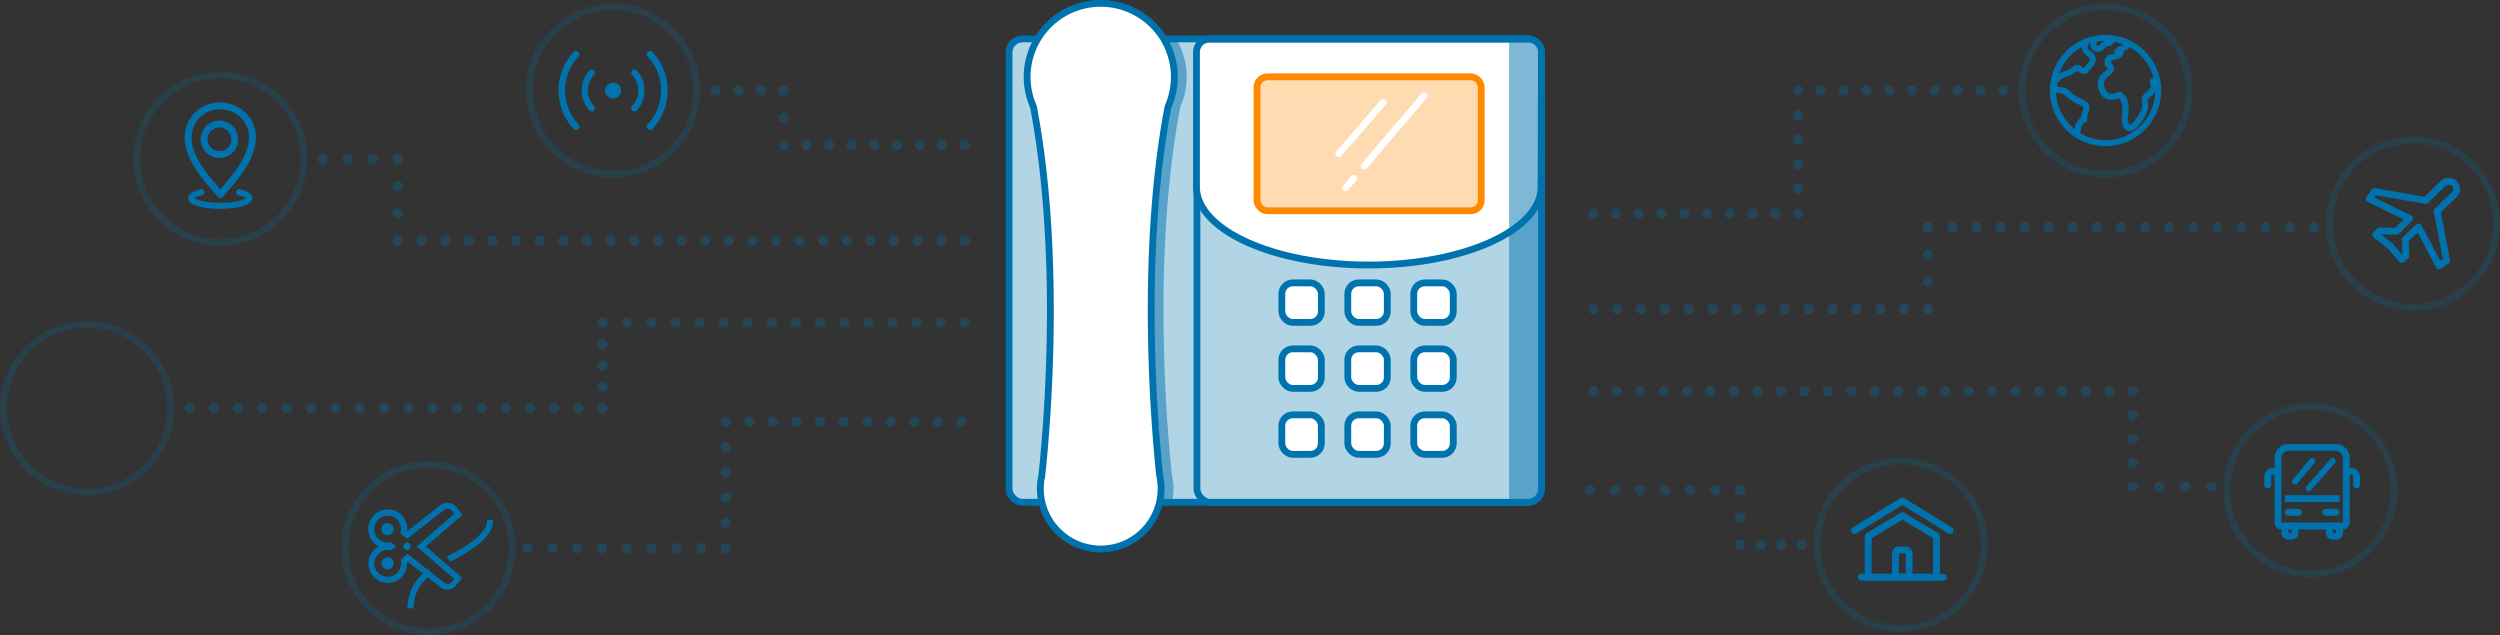 <svg xmlns="http://www.w3.org/2000/svg" viewBox="0 0 732 186"><rect x="0" y="0" width="732" height="186" fill="#333333" stroke="none"/><defs><style>.cls-1{opacity:0.3;}.cls-10,.cls-11,.cls-12,.cls-13,.cls-14,.cls-15,.cls-16,.cls-17,.cls-18,.cls-19,.cls-2,.cls-24,.cls-25,.cls-27,.cls-28,.cls-29,.cls-3,.cls-31,.cls-32,.cls-4,.cls-5,.cls-6,.cls-7,.cls-8,.cls-9{fill:none;}.cls-10,.cls-11,.cls-12,.cls-13,.cls-14,.cls-15,.cls-16,.cls-17,.cls-18,.cls-19,.cls-2,.cls-20,.cls-21,.cls-25,.cls-26,.cls-27,.cls-28,.cls-29,.cls-3,.cls-31,.cls-32,.cls-4,.cls-5,.cls-6,.cls-7,.cls-8,.cls-9{stroke:#0073ae;}.cls-10,.cls-11,.cls-12,.cls-13,.cls-14,.cls-15,.cls-16,.cls-17,.cls-18,.cls-19,.cls-2,.cls-24,.cls-25,.cls-27,.cls-28,.cls-3,.cls-31,.cls-4,.cls-5,.cls-6,.cls-7,.cls-8,.cls-9{stroke-linecap:round;stroke-linejoin:round;}.cls-10,.cls-11,.cls-12,.cls-13,.cls-14,.cls-15,.cls-16,.cls-17,.cls-18,.cls-19,.cls-2,.cls-3,.cls-4,.cls-5,.cls-6,.cls-7,.cls-8,.cls-9{stroke-width:3px;}.cls-3{stroke-dasharray:0 6.67;}.cls-4{stroke-dasharray:0 8;}.cls-5{stroke-dasharray:0 6.63;}.cls-6{stroke-dasharray:0 7.33;}.cls-7{stroke-dasharray:0 6.92;}.cls-8{stroke-dasharray:0 7.12;}.cls-9{stroke-dasharray:0 6.25;}.cls-10{stroke-dasharray:0 7.07;}.cls-11{stroke-dasharray:0 7.25;}.cls-12{stroke-dasharray:0 7.4;}.cls-13{stroke-dasharray:0 6.9;}.cls-14{stroke-dasharray:0 7.2;}.cls-15{stroke-dasharray:0 7.06;}.cls-16{stroke-dasharray:0 7;}.cls-17{stroke-dasharray:0 7.67;}.cls-18{stroke-dasharray:0 6.87;}.cls-19{stroke-dasharray:0 6;}.cls-20{fill:#b2d5e6;}.cls-20,.cls-21,.cls-22,.cls-26,.cls-29,.cls-32{stroke-miterlimit:10;}.cls-20,.cls-21,.cls-22,.cls-24,.cls-25,.cls-27,.cls-28,.cls-29{stroke-width:2px;}.cls-21{fill:#fff;}.cls-22{fill:#ffdbb2;stroke:#f80;}.cls-23,.cls-26,.cls-30{fill:#0073ae;}.cls-23{opacity:0.5;}.cls-24{stroke:#fff;}.cls-25{opacity:0.2;}.cls-26{stroke-width:0.75px;}.cls-28{fill-rule:evenodd;}.cls-31,.cls-32{stroke-width:1.75px;}</style></defs><title>Asset 1</title><g id="Layer_2" data-name="Layer 2"><g id="Layer_3" data-name="Layer 3"><g class="cls-1"><line class="cls-2" x1="209.5" y1="26.5" x2="209.5" y2="26.5"/><line class="cls-3" x1="216.17" y1="26.5" x2="226.17" y2="26.5"/><line class="cls-2" x1="229.5" y1="26.5" x2="229.5" y2="26.5"/><line class="cls-4" x1="229.5" y1="34.5" x2="229.5" y2="38.5"/><line class="cls-2" x1="229.5" y1="42.5" x2="229.5" y2="42.5"/><line class="cls-5" x1="236.13" y1="42.5" x2="279.19" y2="42.5"/><line class="cls-2" x1="282.5" y1="42.5" x2="282.5" y2="42.5"/></g><g class="cls-1"><line class="cls-2" x1="94.5" y1="46.5" x2="94.5" y2="46.5"/><line class="cls-6" x1="101.83" y1="46.5" x2="112.83" y2="46.5"/><line class="cls-2" x1="116.5" y1="46.5" x2="116.5" y2="46.5"/><line class="cls-4" x1="116.5" y1="54.5" x2="116.5" y2="66.5"/><line class="cls-2" x1="116.5" y1="70.5" x2="116.5" y2="70.5"/><line class="cls-7" x1="123.42" y1="70.5" x2="279.04" y2="70.5"/><line class="cls-2" x1="282.5" y1="70.5" x2="282.5" y2="70.5"/></g><g class="cls-1"><line class="cls-2" x1="55.5" y1="119.5" x2="55.5" y2="119.5"/><line class="cls-8" x1="62.62" y1="119.5" x2="172.94" y2="119.5"/><line class="cls-2" x1="176.5" y1="119.5" x2="176.5" y2="119.5"/><line class="cls-9" x1="176.5" y1="113.25" x2="176.5" y2="97.63"/><line class="cls-2" x1="176.5" y1="94.5" x2="176.5" y2="94.5"/><line class="cls-10" x1="183.57" y1="94.5" x2="278.97" y2="94.5"/><line class="cls-2" x1="282.5" y1="94.5" x2="282.5" y2="94.5"/></g><g class="cls-1"><line class="cls-2" x1="154.5" y1="160.5" x2="154.5" y2="160.5"/><line class="cls-11" x1="161.75" y1="160.5" x2="208.88" y2="160.5"/><line class="cls-2" x1="212.5" y1="160.5" x2="212.5" y2="160.5"/><line class="cls-12" x1="212.5" y1="153.1" x2="212.5" y2="127.2"/><line class="cls-2" x1="212.5" y1="123.5" x2="212.5" y2="123.5"/><line class="cls-13" x1="219.4" y1="123.5" x2="278.05" y2="123.5"/><line class="cls-2" x1="281.5" y1="123.5" x2="281.5" y2="123.5"/></g><g class="cls-1"><line class="cls-2" x1="586.5" y1="26.5" x2="586.5" y2="26.5"/><line class="cls-3" x1="579.83" y1="26.5" x2="529.83" y2="26.5"/><line class="cls-2" x1="526.5" y1="26.5" x2="526.5" y2="26.5"/><line class="cls-14" x1="526.5" y1="33.7" x2="526.5" y2="58.9"/><line class="cls-2" x1="526.5" y1="62.5" x2="526.5" y2="62.5"/><line class="cls-3" x1="519.83" y1="62.5" x2="469.83" y2="62.5"/><line class="cls-2" x1="466.5" y1="62.5" x2="466.5" y2="62.5"/></g><g class="cls-1"><line class="cls-2" x1="677.5" y1="66.5" x2="677.5" y2="66.5"/><line class="cls-15" x1="670.44" y1="66.5" x2="568.03" y2="66.5"/><line class="cls-2" x1="564.5" y1="66.5" x2="564.5" y2="66.5"/><line class="cls-4" x1="564.5" y1="74.5" x2="564.5" y2="86.5"/><line class="cls-2" x1="564.5" y1="90.5" x2="564.5" y2="90.5"/><line class="cls-16" x1="557.5" y1="90.5" x2="470" y2="90.5"/><line class="cls-2" x1="466.5" y1="90.5" x2="466.5" y2="90.5"/></g><g class="cls-1"><line class="cls-2" x1="647.5" y1="142.5" x2="647.5" y2="142.5"/><line class="cls-17" x1="639.83" y1="142.5" x2="628.33" y2="142.5"/><line class="cls-2" x1="624.5" y1="142.5" x2="624.5" y2="142.5"/><line class="cls-16" x1="624.5" y1="135.5" x2="624.5" y2="118"/><line class="cls-2" x1="624.5" y1="114.5" x2="624.5" y2="114.5"/><line class="cls-18" x1="617.63" y1="114.5" x2="469.93" y2="114.5"/><line class="cls-2" x1="466.5" y1="114.5" x2="466.5" y2="114.5"/></g><g class="cls-1"><line class="cls-2" x1="527.5" y1="159.5" x2="527.5" y2="159.5"/><line class="cls-19" x1="521.5" y1="159.5" x2="512.5" y2="159.5"/><line class="cls-2" x1="509.5" y1="159.5" x2="509.5" y2="159.5"/><line class="cls-4" x1="509.5" y1="151.5" x2="509.5" y2="147.5"/><line class="cls-2" x1="509.5" y1="143.5" x2="509.5" y2="143.5"/><line class="cls-6" x1="502.17" y1="143.5" x2="469.17" y2="143.5"/><line class="cls-2" x1="465.5" y1="143.5" x2="465.5" y2="143.5"/></g><rect class="cls-20" x="295.45" y="11.39" width="155.89" height="135.68" rx="3.95" ry="3.95"/><rect class="cls-20" x="350.47" y="11.39" width="100.87" height="135.68" rx="3.95" ry="3.95"/><path class="cls-21" d="M451.33,15.05a3.77,3.77,0,0,0-4-3.56h-93a3.77,3.77,0,0,0-4,3.56V54.17c0,.18,0,.35,0,.52,0,12.65,22.59,22.9,50.45,22.9s50.45-10.25,50.45-22.9a10.61,10.61,0,0,0-.06-1.1l.07-.17Z"/><rect class="cls-22" x="368.05" y="22.5" width="65.65" height="39.2" rx="3.01" ry="3.01"/><rect class="cls-21" x="375.32" y="82.83" width="11.57" height="11.57" rx="3.2" ry="3.2"/><rect class="cls-21" x="394.63" y="82.83" width="11.57" height="11.57" rx="3.2" ry="3.2"/><rect class="cls-21" x="413.95" y="82.83" width="11.57" height="11.57" rx="3.2" ry="3.2"/><rect class="cls-21" x="375.32" y="102.15" width="11.57" height="11.57" rx="3.2" ry="3.2"/><rect class="cls-21" x="394.63" y="102.15" width="11.57" height="11.57" rx="3.2" ry="3.2"/><rect class="cls-21" x="413.95" y="102.15" width="11.57" height="11.57" rx="3.2" ry="3.2"/><rect class="cls-21" x="375.32" y="121.46" width="11.57" height="11.57" rx="3.2" ry="3.2"/><rect class="cls-21" x="394.63" y="121.46" width="11.57" height="11.57" rx="3.2" ry="3.2"/><rect class="cls-21" x="413.95" y="121.46" width="11.57" height="11.57" rx="3.2" ry="3.2"/><path class="cls-23" d="M308.65,139.15a17.47,17.47,0,0,0,0,7.76h34.5a17.47,17.47,0,0,0,0-7.76c-1.5-14.09-5.85-64.33,2.46-107.9a21.52,21.52,0,0,0-1.27-19.87H307.45a21.51,21.51,0,0,0-1.27,19.87C314.5,74.83,310.14,125.06,308.65,139.15Z"/><path class="cls-23" d="M451.32,14.89a3.38,3.38,0,0,0-1-2.25,3.94,3.94,0,0,0-2.88-1.25h-5.57V147.06h5.57a4,4,0,0,0,4-4V15.34A4,4,0,0,0,451.32,14.89Z"/><path class="cls-21" d="M342,31.25a21.55,21.55,0,1,0-39.41,0c8.32,43.57,4,93.81,2.46,107.9a17.68,17.68,0,1,0,34.48,0C338.06,125.06,333.7,74.83,342,31.25Z"/><line class="cls-24" x1="396.36" y1="52.23" x2="394" y2="55"/><line class="cls-24" x1="417" y1="28" x2="399.41" y2="48.65"/><line class="cls-24" x1="405" y1="30" x2="392" y2="45"/><circle class="cls-25" cx="616.5" cy="26.5" r="24.5"/><circle class="cls-25" cx="179.5" cy="26.5" r="24.5"/><circle class="cls-25" cx="64.5" cy="46.5" r="24.5"/><circle class="cls-25" cx="25.5" cy="119.5" r="24.5"/><circle class="cls-25" cx="125.5" cy="160.5" r="24.5"/><circle class="cls-25" cx="706.5" cy="65.5" r="24.5"/><circle class="cls-25" cx="676.5" cy="143.5" r="24.5"/><circle class="cls-25" cx="556.5" cy="159.5" r="24.5"/><path class="cls-26" d="M616.5,10.59A15.91,15.91,0,1,0,632.41,26.5,15.93,15.93,0,0,0,616.5,10.59ZM631,22.91a1.35,1.35,0,0,0-1,.64,1.44,1.44,0,0,0,.12,1.51,1.84,1.84,0,0,1,.22.47l-.14.11a1.75,1.75,0,0,0-.79,1.14l-.28.18a2.71,2.71,0,0,0-1.6,3c.3,1.56,0,2.59-2.25,5.64-.69.93-1.33,1.28-1.69,1.29a.52.52,0,0,1-.42-.19,4.18,4.18,0,0,1-.39-3c.67-4.86-1.51-6.18-1.76-6.31a.93.93,0,0,0-.84,0,4.79,4.79,0,0,1-1.86.43c-1.28,0-2.1-.75-2.5-2.3-.54-2.1.48-2.86,1.48-3.6.6-.45,1.22-.91,1.29-1.68a1.78,1.78,0,0,0-.58-1.39,1,1,0,0,1-.36-.76,1.44,1.44,0,0,1,.56-.81c1.12-.11,2.49-.43,3-1.25a1.39,1.39,0,0,0,.08-1.28v0l.21-.06.28-.09a3.16,3.16,0,0,0,1.7-1.26A15,15,0,0,1,631,22.91ZM616.5,11.6c.44,0,.88,0,1.31.06a1.39,1.39,0,0,1,0,.15c0,.13-.24.26-.51.34l-.32.07a2.47,2.47,0,0,0-1.64.94,3.09,3.09,0,0,1-.4.39,1.26,1.26,0,0,1-1.2.15,2.07,2.07,0,0,1-.23-1.51l-.62-.15A14.87,14.87,0,0,1,616.5,11.6ZM610,13.09a2.55,2.55,0,0,0,.56,2.36,4.38,4.38,0,0,0,.68.56l.34.26a1.69,1.69,0,0,1,.7,1.38,6.45,6.45,0,0,1-1.13,1.57,6.69,6.69,0,0,0-.73.94c-.06.11-.13.25-.64,0a1.91,1.91,0,0,1-.42-.29,1.7,1.7,0,0,0-1.11-.48A1.87,1.87,0,0,0,607,20l-.13.11a6.81,6.81,0,0,1-2.09,1l-.73.28a5.79,5.79,0,0,0-1.87,1.14A15,15,0,0,1,610,13.09ZM601.6,26.5c0-.09,0-.18,0-.26a1.62,1.62,0,0,0,1.41.62c.42,0,1,0,2.23,1.08a15.15,15.15,0,0,0,3.69,2.37c1,.49,1.27.65,1.38,1a2,2,0,0,1-.21,1.48,3.5,3.5,0,0,0-.36,1.89l0,0a3.38,3.38,0,0,0-1.83,2.94c0,.28-.07.58-.1.89A14.89,14.89,0,0,1,601.6,26.5Zm14.9,14.9a14.81,14.81,0,0,1-7.75-2.18c0-.49.07-1,.13-1.4.21-1.57.83-1.92,1.33-2.2s.66-.37.56-1a2.48,2.48,0,0,1,.28-1.45,3,3,0,0,0,.25-2.14c-.25-.87-.91-1.19-1.92-1.67a14.24,14.24,0,0,1-3.47-2.22A4.05,4.05,0,0,0,603,25.85c-.49,0-.7,0-1-1.19a4.87,4.87,0,0,1-.17-.84l0-.11.48.22a3.56,3.56,0,0,1,2-1.59l.7-.26a7.68,7.68,0,0,0,2.4-1.22l.14-.12a1.29,1.29,0,0,1,.58-.36.71.71,0,0,1,.51.24,2.87,2.87,0,0,0,.63.43c1.24.61,1.79-.09,2-.43a7.4,7.4,0,0,1,.61-.76,5,5,0,0,0,1.37-2.12,2.63,2.63,0,0,0-1.06-2.27l-.4-.3a3.58,3.58,0,0,1-.53-.43,1.54,1.54,0,0,1,0-2l-.16-.14q.65-.25,1.34-.45a3.09,3.09,0,0,0,.49,2.22l.07.1.11.06a2.22,2.22,0,0,0,1,.26,2.25,2.25,0,0,0,1.34-.43,3.91,3.91,0,0,0,.54-.51,2.26,2.26,0,0,1,.5-.45,2.28,2.28,0,0,1,.61-.19l.37-.09a1.61,1.61,0,0,0,1.21-1,2.55,2.55,0,0,0,.07-.29v0a14.77,14.77,0,0,1,3.67,1.08,2.14,2.14,0,0,1-1.08.74l-.28.09c-.55.17-.77.24-.91.41l-.7.83h.7l.08.2a.38.38,0,0,1,0,.36,3.63,3.63,0,0,1-2.37.78h-.14l-.11.08A2.54,2.54,0,0,0,616.59,18a1.93,1.93,0,0,0,.64,1.58c.32.34.3.54.3.6,0,.3-.35.56-.88,1a3.92,3.92,0,0,0-1.85,4.66c.65,2.53,2.25,3.06,3.48,3.06a5.83,5.83,0,0,0,2.26-.51c.26.18,1.74,1.37,1.2,5.26-.24,1.73,0,3.08.63,3.82a1.5,1.5,0,0,0,1.16.54h.07a3.58,3.58,0,0,0,2.46-1.7c2.29-3.07,2.81-4.46,2.43-6.43-.2-1.06.39-1.51,1.13-2,.42-.25.76-.45.76-.82s.15-.37.41-.56c.58-.44.79-.87.19-1.9-.08-.13-.19-.37-.11-.5a.46.46,0,0,1,.34-.15A14.88,14.88,0,0,1,616.5,41.4Z"/><path class="cls-27" d="M719.08,54.43a1.77,1.77,0,0,0-.43-.67h0a1.83,1.83,0,0,0-.7-.41,2.43,2.43,0,0,0-2.68.45l-5,4.89-15-2.6-1.56,2.15,11.81,5.73-3.81,3.74-4.93-.09-1.14,1.1L699.81,72l3.47,4,1.13-1.1-.11-4.77,3.85-3.7,6,11.39,2.22-1.52-2.76-14.45,5-4.89A2.23,2.23,0,0,0,719.08,54.43Z"/><polygon class="cls-28" points="567 169 547 169 547 157 557 151 567 157 567 169"/><line class="cls-27" x1="569" y1="169" x2="545" y2="169"/><polyline class="cls-28" points="543 155.33 557 146.67 571 155.33"/><path class="cls-27" d="M556.06,161h1.87a1.06,1.06,0,0,1,1.06,1.06V169a0,0,0,0,1,0,0h-4a0,0,0,0,1,0,0v-6.94A1.06,1.06,0,0,1,556.06,161Z"/><path class="cls-29" d="M670.08,131h13.83a3.08,3.08,0,0,1,3.08,3.08V153a1,1,0,0,1-1,1H668a1,1,0,0,1-1-1V134.08A3.08,3.08,0,0,1,670.08,131Z"/><line class="cls-29" x1="669" y1="146" x2="685" y2="146"/><line class="cls-27" x1="670" y1="150" x2="673" y2="150"/><line class="cls-27" x1="681" y1="150" x2="684" y2="150"/><path class="cls-27" d="M690,142v-2.46a1.54,1.54,0,0,0-1.54-1.54H687"/><path class="cls-27" d="M664,142v-2.46a1.54,1.54,0,0,1,1.54-1.54H667"/><path class="cls-30" d="M671,155v1h-1v-1h1m0-2h-1a2,2,0,0,0-2,2v1a2,2,0,0,0,2,2h1a2,2,0,0,0,2-2v-1a2,2,0,0,0-2-2Z"/><path class="cls-30" d="M684,155v1h-1v-1h1m0-2h-1a2,2,0,0,0-2,2v1a2,2,0,0,0,2,2h1a2,2,0,0,0,2-2v-1a2,2,0,0,0-2-2Z"/><line class="cls-31" x1="683" y1="135" x2="676" y2="143"/><line class="cls-31" x1="677" y1="135" x2="672" y2="141"/><path class="cls-27" d="M64.5,31a9.21,9.21,0,0,0-9.41,9.16c0,6.75,6.28,13.06,9.41,16.81,3.13-3.75,9.41-10.06,9.41-16.81C73.91,34.38,68.89,31,64.5,31Zm-.1,14.25a4.47,4.47,0,1,1,4.32-4.47A4.39,4.39,0,0,1,64.4,45.25Z"/><path class="cls-31" d="M59,56.27c-1.83.42-3,1-3,1.73,0,1.25,3.81,2.27,8.5,2.27S73,59.25,73,58c0-.69-1.17-1.31-3-1.73"/><path class="cls-30" d="M131.11,149a1.37,1.37,0,0,1,1.08.48l.82,1L122,160l11,9.49-.82,1a1.37,1.37,0,0,1-1.08.48,1.62,1.62,0,0,1-.91-.28l-10.85-8.52-2,1.66A4.06,4.06,0,0,1,116,168a3.88,3.88,0,0,1-2.46.88l-.42,0a3.89,3.89,0,0,1-2.64-1.44,3.94,3.94,0,0,1,.58-5.54,3.89,3.89,0,0,1,2.46-.88l.42,0a3.91,3.91,0,0,1,.43.09l1.76-1.18-1.76-1.18a3.91,3.91,0,0,1-.43.09l-.42,0a3.93,3.93,0,0,1-3.92-3.94,4,4,0,0,1,.87-2.48,3.9,3.9,0,0,1,2.64-1.44l.42,0a3.88,3.88,0,0,1,2.46.88,4.06,4.06,0,0,1,1.25,4.24l2,1.66,10.85-8.52a1.61,1.61,0,0,1,.91-.28m-17.53,7.76h.19a1.79,1.79,0,0,0,1.6-1.78,1.78,1.78,0,0,0-.66-1.39,1.76,1.76,0,0,0-1.12-.4h-.19a1.76,1.76,0,0,0-1.2.65,1.83,1.83,0,0,0,.26,2.52,1.78,1.78,0,0,0,1.12.4m5.71,4.29a1.07,1.07,0,1,0-1.07-1.07,1.07,1.07,0,0,0,1.07,1.07m-5.7,5.73a1.76,1.76,0,0,0,1.12-.4,1.79,1.79,0,0,0-.93-3.17h-.18a1.78,1.78,0,0,0-1.12.4,1.83,1.83,0,0,0-.26,2.52,1.76,1.76,0,0,0,1.2.65h.19m17.52-19.53h0a3.34,3.34,0,0,0-1.91.59l0,0,0,0-9.75,7.66-.17-.14a5.76,5.76,0,0,0-2-4.88,5.67,5.67,0,0,0-3.57-1.27,5.74,5.74,0,0,0-.6,0,5.64,5.64,0,0,0-3.82,2.08A5.69,5.69,0,0,0,110.9,160a5.69,5.69,0,0,0-1.73,8.59,5.63,5.63,0,0,0,3.82,2.08,5.76,5.76,0,0,0,.6,0,5.67,5.67,0,0,0,3.57-1.27,5.75,5.75,0,0,0,2-4.88l.17-.14,9.75,7.66,0,0,0,0a3.35,3.35,0,0,0,1.91.59,3.1,3.1,0,0,0,2.44-1.13l.81-1,1.07-1.32-1.29-1.11L124.69,160l9.45-8.17,1.28-1.11-1.07-1.32-.81-1a3.1,3.1,0,0,0-2.44-1.13ZM113.58,155h0s0-.05,0-.07l0,0,0,0Zm0,10h0a.08.08,0,0,1,0-.09l0,0,0,0Z"/><path class="cls-32" d="M131.3,163.67S144,158,143.48,152.28"/><path class="cls-32" d="M120.19,178.11s-.26-7,5.88-10.64"/><path class="cls-30" d="M191,15.18a.85.85,0,0,0-.62-.27.86.86,0,0,0-.62.26l-.14.14a.92.92,0,0,0,0,1.26,14.45,14.45,0,0,1,0,19.85.91.91,0,0,0,0,1.26l.14.14a.88.88,0,0,0,1.23,0,16.48,16.48,0,0,0,0-22.63Z"/><path class="cls-30" d="M185.76,20.36a.86.86,0,0,0-.62.26l-.07.07a.92.92,0,0,0,0,1.26,6.63,6.63,0,0,1,0,9.1.92.92,0,0,0,0,1.26l.07.07a.88.88,0,0,0,1.24,0,8.55,8.55,0,0,0,0-11.74A.85.85,0,0,0,185.76,20.36Z"/><path class="cls-30" d="M169.4,15.31l-.14-.14a.85.85,0,0,0-.61-.26.84.84,0,0,0-.62.27,16.48,16.48,0,0,0,0,22.63.88.88,0,0,0,1.23,0l.14-.14a.91.91,0,0,0,0-1.26,14.45,14.45,0,0,1,0-19.85A.91.91,0,0,0,169.4,15.31Z"/><path class="cls-30" d="M173.93,20.69l-.07-.07a.87.87,0,0,0-.61-.26.85.85,0,0,0-.62.27,8.55,8.55,0,0,0,0,11.74.88.88,0,0,0,1.23,0l.07-.07a.91.91,0,0,0,0-1.26,6.63,6.63,0,0,1,0-9.1A.92.92,0,0,0,173.93,20.69Z"/><circle class="cls-30" cx="179.5" cy="26.5" r="2.35"/></g></g></svg>